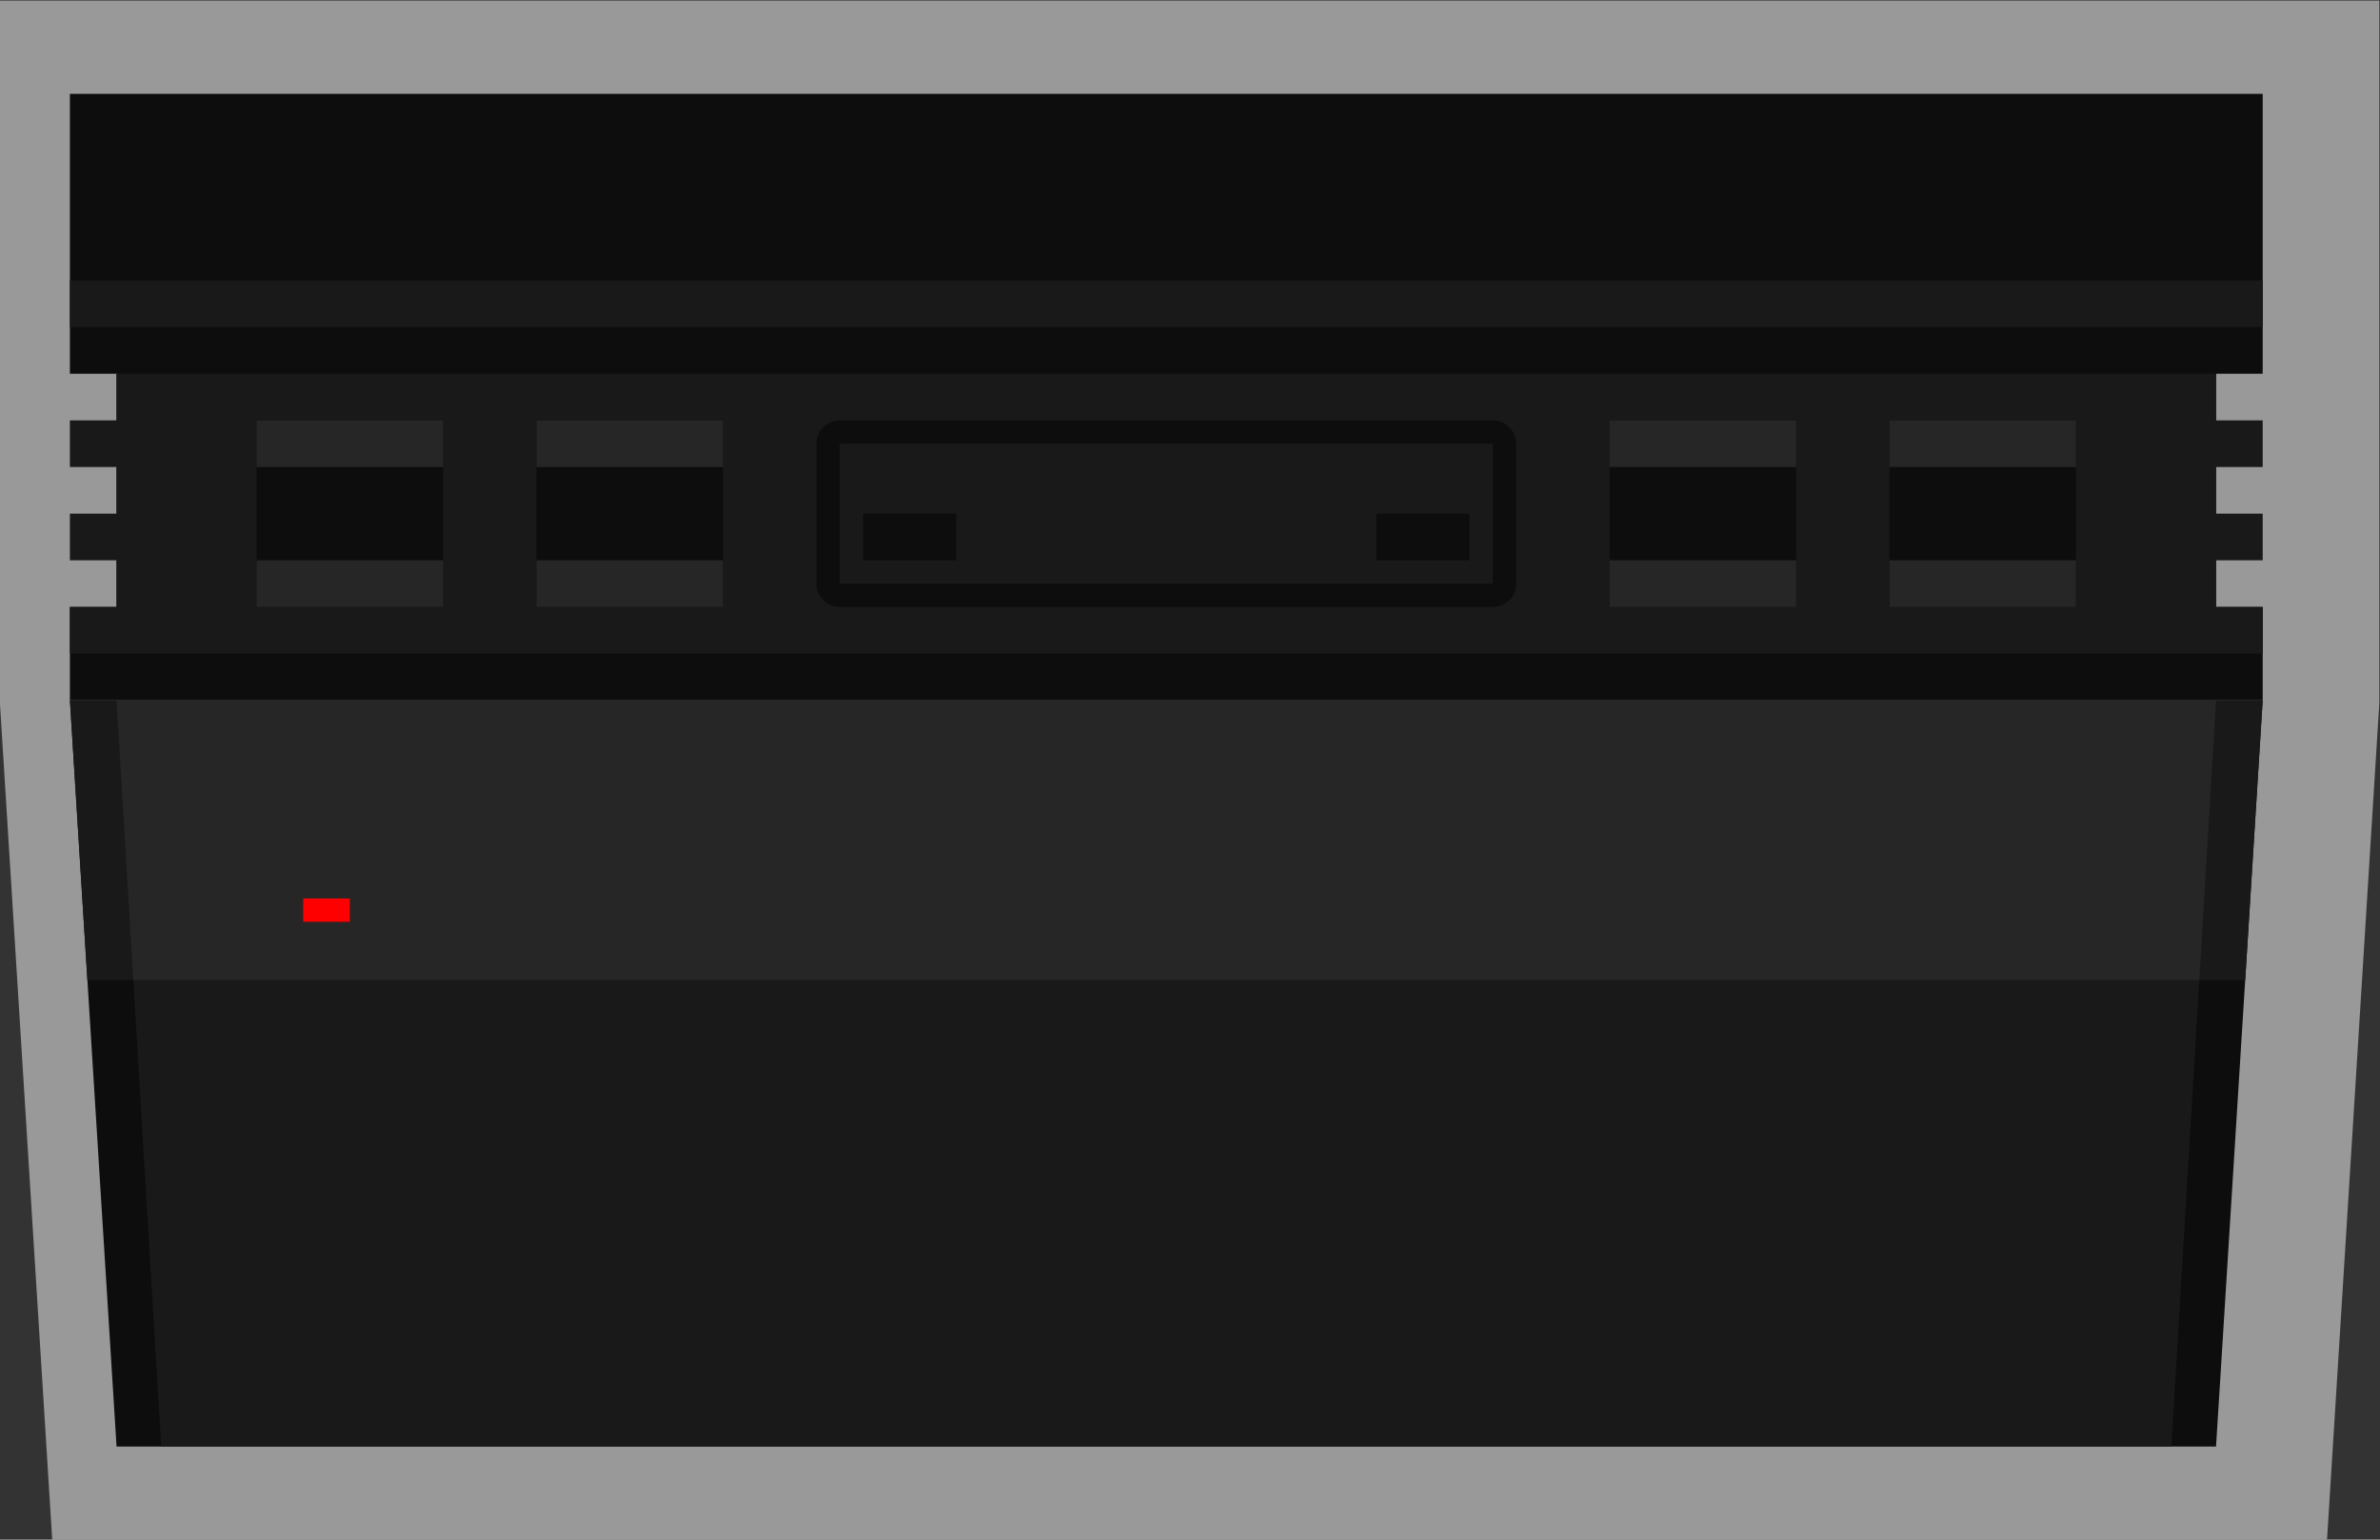 <?xml version="1.0" encoding="UTF-8" standalone="no"?>
<svg
   xmlns:dc="http://purl.org/dc/elements/1.1/"
   xmlns:cc="http://creativecommons.org/ns#"
   xmlns:rdf="http://www.w3.org/1999/02/22-rdf-syntax-ns#"
   xmlns:svg="http://www.w3.org/2000/svg"
   xmlns="http://www.w3.org/2000/svg"
   viewBox="0 0 272 176"
   height="176"
   width="272"
   xml:space="preserve"
   id="svg2"
   version="1.1"><rect x="0" y="0" width="272" height="176" fill="#333333" stroke="none"/><defs
     id="defs6"><clipPath
       id="clipPath18"
       clipPathUnits="userSpaceOnUse"><path
         id="path16"
         d="M 0,256 H 256 V 0 H 0 Z" /></clipPath><clipPath
       id="clipPath26"
       clipPathUnits="userSpaceOnUse"><path
         id="path24"
         d="M 26,196 H 230 V 64 H 26 Z" /></clipPath><clipPath
       id="clipPath62"
       clipPathUnits="userSpaceOnUse"><path
         id="path60"
         d="M 0,256 H 256 V 0 H 0 Z" /></clipPath></defs><g
     transform="matrix(1.333,0,0,-1.333,-34.667,261.333)"
     id="g10"><g
       id="g12"><g
         clip-path="url(#clipPath18)"
         id="g14"><g
           id="g20"><g
             id="g22" /><g
             id="g34"><g
               style="opacity:0.5"
               id="g32"
               clip-path="url(#clipPath26)"><g
                 id="g30"
                 transform="translate(222,196)"><path
                   id="path28"
                   style="fill:#ffffff;fill-opacity:1;fill-rule:nonzero;stroke:none"
                   d="m 0,0 h -188 -8 v -8 -16 -4 -4 -8 -8 -8 -4 -0.25 l 0.016,-0.249 1.5,-24 2.5,-40 0.468,-7.501 H -184 -180.17 -7.83 -4 3.516 l 0.468,7.501 2.5,40 1.5,24 L 8,-60.25 v 0.25 4 8 8 8 4 4 16 8 z" /></g></g></g></g></g></g><g
       transform="translate(220,164)"
       id="g36"><path
         id="path38"
         style="fill:#0d0d0d;fill-opacity:1;fill-rule:nonzero;stroke:none"
         d="M 0,0 V 24 H -188 V 0 h 4 v -20 h -4 v -8 h 4 180 4 v 8 H -4 V 0 Z" /></g><g
       transform="translate(216,164)"
       id="g40"><path
         id="path42"
         style="fill:#191919;fill-opacity:1;fill-rule:nonzero;stroke:none"
         d="m 0,0 h -180 v -4 h -4 v -4 h 4 v -4 h -4 v -4 h 4 v -4 h -4 v -4 H 4 v 4 H 0 v 4 h 4 v 4 H 0 v 4 h 4 v 4 H 0 Z" /></g><g
       transform="translate(216,72)"
       id="g44"><path
         id="path46"
         style="fill:#0d0d0d;fill-opacity:1;fill-rule:nonzero;stroke:none"
         d="m 0,0 h -180 l -4,64 H 4 Z" /></g><g
       transform="translate(212.17,72)"
       id="g48"><path
         id="path50"
         style="fill:#191919;fill-opacity:1;fill-rule:nonzero;stroke:none"
         d="m 0,0 h -172.34 l -3.83,64 h 180 z" /></g><path
       id="path52"
       style="fill:#0d0d0d;fill-opacity:1;fill-rule:nonzero;stroke:none"
       d="M 88,144 H 72 v 16 h 16 z" /><path
       id="path54"
       style="fill:#0d0d0d;fill-opacity:1;fill-rule:nonzero;stroke:none"
       d="M 64,144 H 48 v 16 h 16 z" /><g
       id="g56"><g
         clip-path="url(#clipPath62)"
         id="g58"><g
           transform="translate(192,144)"
           id="g64"><path
             id="path66"
             style="fill:#191919;fill-opacity:1;fill-rule:nonzero;stroke:none"
             d="m 0,0 v 0 c -2.2,0 -4,1.8 -4,4 v 8 c 0,2.2 1.8,4 4,4 2.2,0 4,-1.8 4,-4 V 4 C 4,1.8 2.2,0 0,0" /></g><g
           transform="translate(154,160)"
           id="g68"><path
             id="path70"
             style="fill:#0d0d0d;fill-opacity:1;fill-rule:nonzero;stroke:none"
             d="m 0,0 h -56 c -1.104,0 -2,-0.896 -2,-2 v -12 c 0,-1.104 0.896,-2 2,-2 H 0 c 1.104,0 2,0.896 2,2 V -2 C 2,-0.896 1.104,0 0,0 M 0,-14 H -56 V -2 H 0 Z" /></g><path
           id="path72"
           style="fill:#0d0d0d;fill-opacity:1;fill-rule:nonzero;stroke:none"
           d="m 108,148 h -8 v 4 h 8 z" /><path
           id="path74"
           style="fill:#0d0d0d;fill-opacity:1;fill-rule:nonzero;stroke:none"
           d="m 152,148 h -8 v 4 h 8 z" /><path
           id="path76"
           style="fill:#262626;fill-opacity:1;fill-rule:nonzero;stroke:none"
           d="M 64,144 H 48 v 4 h 16 z" /><path
           id="path78"
           style="fill:#262626;fill-opacity:1;fill-rule:nonzero;stroke:none"
           d="M 64,156 H 48 v 4 h 16 z" /><path
           id="path80"
           style="fill:#262626;fill-opacity:1;fill-rule:nonzero;stroke:none"
           d="M 88,144 H 72 v 4 h 16 z" /><path
           id="path82"
           style="fill:#262626;fill-opacity:1;fill-rule:nonzero;stroke:none"
           d="M 88,156 H 72 v 4 h 16 z" /><path
           id="path84"
           style="fill:#0d0d0d;fill-opacity:1;fill-rule:nonzero;stroke:none"
           d="m 204,144 h -16 v 16 h 16 z" /><path
           id="path86"
           style="fill:#0d0d0d;fill-opacity:1;fill-rule:nonzero;stroke:none"
           d="m 180,144 h -16 v 16 h 16 z" /><path
           id="path88"
           style="fill:#262626;fill-opacity:1;fill-rule:nonzero;stroke:none"
           d="m 180,156 h -16 v 4 h 16 z" /><path
           id="path90"
           style="fill:#262626;fill-opacity:1;fill-rule:nonzero;stroke:none"
           d="m 204,156 h -16 v 4 h 16 z" /><path
           id="path92"
           style="fill:#191919;fill-opacity:1;fill-rule:nonzero;stroke:none"
           d="M 220,168 H 32 v 4 h 188 z" /><g
           transform="translate(218.5,112)"
           id="g94"><path
             id="path96"
             style="fill:#191919;fill-opacity:1;fill-rule:nonzero;stroke:none"
             d="m 0,0 1.5,24 h -188 L -185,0 Z" /></g><g
           transform="translate(214.564,112)"
           id="g98"><path
             id="path100"
             style="fill:#262626;fill-opacity:1;fill-rule:nonzero;stroke:none"
             d="m 0,0 1.437,24 h -180 l 1.436,-24 z" /></g><path
           id="path102"
           style="fill:#ff0000;fill-opacity:1;fill-rule:nonzero;stroke:none"
           d="m 56,117 h -4 v 2 h 4 z" /><path
           id="path104"
           style="fill:#262626;fill-opacity:1;fill-rule:nonzero;stroke:none"
           d="m 180,144 h -16 v 4 h 16 z" /><path
           id="path106"
           style="fill:#262626;fill-opacity:1;fill-rule:nonzero;stroke:none"
           d="m 204,144 h -16 v 4 h 16 z" /></g></g></g></svg>